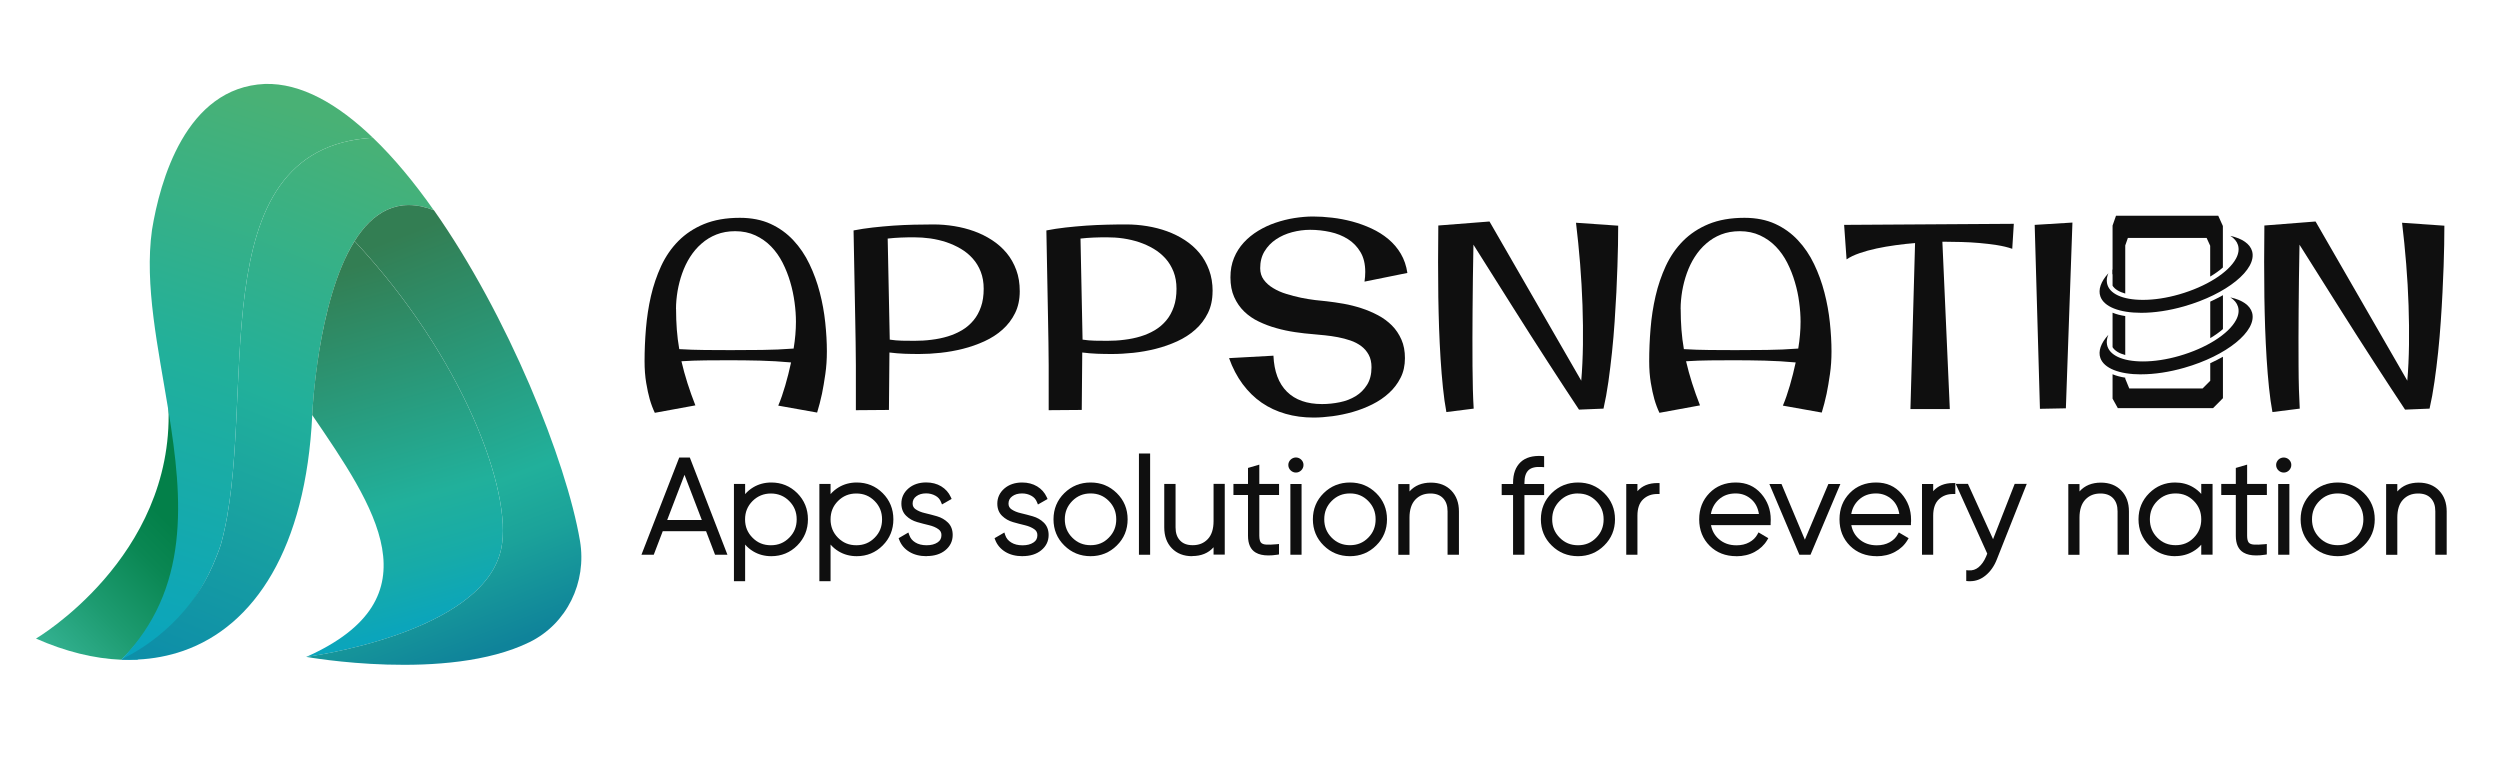 <?xml version="1.0" encoding="UTF-8"?>
<svg id="Layer_1" data-name="Layer 1" xmlns="http://www.w3.org/2000/svg" xmlns:xlink="http://www.w3.org/1999/xlink" viewBox="0 0 400 122.24">
  <defs>
    <style>
      .cls-1 {
        fill: url(#linear-gradient-2);
      }

      .cls-2 {
        fill: #0f0f0f;
      }

      .cls-3 {
        fill: url(#linear-gradient-5);
      }

      .cls-4 {
        fill: url(#linear-gradient-3);
      }

      .cls-5 {
        fill: url(#linear-gradient);
      }

      .cls-6 {
        fill: url(#linear-gradient-4);
      }
    </style>
    <linearGradient id="linear-gradient" x1="5.9" y1="101.13" x2="28.45" y2="78.7" gradientUnits="userSpaceOnUse">
      <stop offset="0" stop-color="#32b08f"/>
      <stop offset=".31" stop-color="#1d9b70"/>
      <stop offset=".66" stop-color="#0a8753"/>
      <stop offset=".86" stop-color="#038049"/>
    </linearGradient>
    <linearGradient id="linear-gradient-2" x1="45.74" y1="16.7" x2="16.7" y2="107.79" gradientUnits="userSpaceOnUse">
      <stop offset="0" stop-color="#49b175"/>
      <stop offset=".46" stop-color="#21b09b"/>
      <stop offset="1" stop-color="#07a3c1"/>
    </linearGradient>
    <linearGradient id="linear-gradient-3" x1="60.63" y1="22.08" x2="24.26" y2="112.32" gradientUnits="userSpaceOnUse">
      <stop offset="0" stop-color="#49b175"/>
      <stop offset=".46" stop-color="#21b09b"/>
      <stop offset=".92" stop-color="#0e8fa8"/>
    </linearGradient>
    <linearGradient id="linear-gradient-4" x1="50.03" y1="40.19" x2="68.33" y2="106.07" gradientUnits="userSpaceOnUse">
      <stop offset=".06" stop-color="#337e53"/>
      <stop offset=".62" stop-color="#21b09b"/>
      <stop offset=".77" stop-color="#17aba8"/>
      <stop offset=".95" stop-color="#07a3c1"/>
    </linearGradient>
    <linearGradient id="linear-gradient-5" x1="49.72" y1="38.34" x2="76.72" y2="108.96" gradientUnits="userSpaceOnUse">
      <stop offset=".06" stop-color="#337e53"/>
      <stop offset=".62" stop-color="#21b09b"/>
      <stop offset=".75" stop-color="#1ba29a"/>
      <stop offset=".95" stop-color="#0f839a"/>
    </linearGradient>
  </defs>
  <g>
    <path class="cls-5" d="M28.41,89.76c2.18-9.1-.04-20.85-1.62-27.26,.06,.88,.12,1.79,.17,2.77,.81,23.97-21.2,36.9-21.2,36.9,4.69,2.08,9.29,3.21,13.65,3.39,3.1-2.99,7.18-8.15,9.01-15.8Z"/>
    <path class="cls-1" d="M59.67,22.04c-28.37,1.66-18.12,42.56-24.3,64.96-.15,.48-.31,.95-.49,1.41-.06,.15-.11,.31-.18,.46l-.08,.2c-3.09,8-8.68,13.42-12.62,16.47-.86,.04-1.72,.06-2.61,.01,11.06-11.27,9.88-25.59,7.57-39.77-1.65-10.12-3.88-20.18-2.64-29,1.26-7.74,5.37-22.8,18.07-23.35,5.75-.17,11.64,3.18,17.28,8.61Z"/>
    <path class="cls-4" d="M59.67,22.04c-28.37,1.66-18.12,42.56-24.3,64.96-.15,.48-.31,.95-.49,1.41-.06,.15-.11,.31-.18,.46l-.08,.2c-.35,.91-.74,1.77-1.15,2.61-.14,.29-.29,.57-.44,.84-.16,.3-.32,.59-.49,.89-4.89,8.4-12.52,11.76-13.12,12.11-.02,.01-.03,.02-.03,.02,0,0,1.75,.03,2.61-.01,2.54-.12,5-.59,7.31-1.39h0c11.41-3.98,19.63-16.38,20.65-37.74,0,0,1.66-39.74,19.44-32.77-3.09-4.4-6.37-8.37-9.73-11.59Z"/>
    <path class="cls-6" d="M80.21,87.74c1.82-8.92-5.98-30.46-23.48-49.16-6.02,9.6-6.78,27.82-6.78,27.82,9.97,14.63,20.18,29.31-.96,38.71,0,0,28.43-3.69,31.22-17.37Z"/>
    <path class="cls-3" d="M69.4,33.63c-5.74-2.25-9.8,.37-12.67,4.94,17.49,18.7,25.3,40.24,23.48,49.16-2.79,13.68-31.22,17.37-31.22,17.37,0,0,22.59,4.07,35.72-2.35,6.01-2.94,9.2-9.59,8.09-16.19-2.18-12.85-11.53-36.1-23.39-52.95Z"/>
  </g>
  <g>
    <path class="cls-2" d="M163.16,46.59c0,1.33-.25,2.5-.75,3.51-.5,1.01-1.17,1.89-2.01,2.64s-1.81,1.37-2.9,1.87c-1.1,.5-2.24,.9-3.43,1.2-1.19,.3-2.38,.51-3.58,.64s-2.32,.19-3.38,.19c-.81,0-1.61-.01-2.4-.04-.79-.03-1.59-.1-2.4-.2l-.08,9.19-5.29,.04c.03-4.82,0-9.61-.1-14.38-.1-4.77-.18-9.56-.27-14.38,.97-.19,2-.35,3.08-.47s2.17-.22,3.28-.3c1.11-.07,2.21-.13,3.3-.15,1.1-.03,2.14-.04,3.14-.04,1.1,0,2.2,.09,3.31,.27s2.17,.45,3.19,.82,1.97,.84,2.86,1.42c.89,.58,1.66,1.26,2.32,2.05s1.17,1.7,1.55,2.72c.38,1.02,.56,2.16,.56,3.42Zm-16.93-8.62c-.7,0-1.4,.01-2.1,.04-.7,.03-1.41,.08-2.1,.16l.33,16.17c.64,.1,1.29,.15,1.95,.17,.66,.01,1.33,.02,2.01,.02,.92,0,1.83-.05,2.74-.17,.91-.11,1.78-.29,2.6-.54,.82-.25,1.58-.59,2.28-1,.7-.42,1.3-.94,1.82-1.56s.91-1.35,1.2-2.18c.29-.83,.43-1.79,.43-2.88,0-1.01-.16-1.92-.47-2.72s-.74-1.51-1.28-2.11c-.54-.61-1.17-1.13-1.9-1.56s-1.5-.78-2.32-1.06c-.82-.27-1.67-.47-2.56-.6-.88-.12-1.75-.18-2.62-.18Z"/>
    <path class="cls-2" d="M118.39,34.85c1.86,0,3.5,.33,4.9,.97,1.41,.65,2.63,1.53,3.65,2.63,1.03,1.1,1.89,2.37,2.58,3.82,.69,1.44,1.24,2.95,1.65,4.54,.41,1.58,.7,3.18,.87,4.8,.17,1.62,.26,3.16,.26,4.61,0,1.27-.08,2.49-.25,3.65-.17,1.16-.34,2.2-.53,3.12-.23,1.07-.49,2.07-.78,3.02l-6.22-1.11c.4-.94,.77-2.02,1.12-3.22,.35-1.2,.66-2.44,.93-3.69-1.66-.15-3.31-.25-4.96-.29s-3.29-.06-4.92-.06c-1.27,0-2.55,0-3.82,.02-1.27,.01-2.55,.06-3.84,.14,.27,1.16,.59,2.33,.96,3.49,.37,1.16,.79,2.35,1.27,3.57l-6.49,1.19c-.3-.63-.58-1.36-.82-2.2-.2-.71-.39-1.58-.56-2.6-.17-1.02-.26-2.17-.26-3.46,0-1.68,.07-3.42,.22-5.2s.41-3.53,.8-5.22,.94-3.3,1.64-4.82c.71-1.52,1.62-2.85,2.75-3.99,1.13-1.14,2.5-2.05,4.1-2.71,1.61-.66,3.51-1,5.72-1Zm-10.22,14.59c0,1.14,.04,2.23,.12,3.29,.08,1.06,.21,2.1,.39,3.13,1.37,.08,2.73,.13,4.1,.14s2.74,.02,4.14,.02c1.66,0,3.32-.01,5-.03s3.36-.09,5.06-.22c.25-1.52,.37-2.95,.37-4.29,0-.97-.07-2-.22-3.1s-.37-2.18-.69-3.25c-.31-1.07-.72-2.1-1.22-3.09-.5-.98-1.11-1.85-1.84-2.6-.73-.75-1.57-1.34-2.52-1.78-.95-.44-2.03-.67-3.23-.67-1.11,0-2.11,.18-3,.53s-1.69,.84-2.39,1.46c-.71,.61-1.31,1.33-1.83,2.14s-.93,1.68-1.26,2.61c-.33,.92-.57,1.87-.74,2.84-.16,.97-.25,1.92-.25,2.85Z"/>
    <path class="cls-2" d="M194.01,46.59c0,1.33-.25,2.5-.75,3.51s-1.17,1.89-2.01,2.64c-.84,.75-1.81,1.37-2.9,1.87-1.1,.5-2.24,.9-3.43,1.2-1.19,.3-2.38,.51-3.58,.64-1.2,.12-2.32,.19-3.38,.19-.81,0-1.61-.01-2.4-.04-.8-.03-1.6-.1-2.4-.2l-.08,9.19-5.29,.04c.03-4.82,0-9.61-.1-14.38-.1-4.77-.18-9.56-.27-14.38,.97-.19,2-.35,3.08-.47,1.08-.12,2.18-.22,3.29-.3,1.11-.07,2.21-.13,3.3-.15,1.09-.03,2.14-.04,3.14-.04,1.09,0,2.2,.09,3.3,.27,1.11,.18,2.17,.45,3.19,.82,1.02,.37,1.97,.84,2.86,1.42,.89,.58,1.66,1.26,2.32,2.05,.66,.79,1.17,1.7,1.55,2.72,.38,1.02,.57,2.16,.57,3.42Zm-16.93-8.62c-.7,0-1.4,.01-2.1,.04-.71,.03-1.41,.08-2.1,.16l.33,16.17c.64,.1,1.29,.15,1.95,.17,.66,.01,1.33,.02,2.01,.02,.92,0,1.83-.05,2.74-.17,.91-.11,1.78-.29,2.6-.54,.82-.25,1.58-.59,2.28-1,.7-.42,1.3-.94,1.82-1.56s.91-1.35,1.2-2.18c.29-.83,.43-1.79,.43-2.88,0-1.01-.16-1.92-.47-2.72-.32-.8-.74-1.51-1.28-2.11s-1.17-1.13-1.9-1.56c-.72-.43-1.5-.78-2.32-1.06-.82-.27-1.67-.47-2.55-.6s-1.75-.18-2.62-.18Z"/>
    <path class="cls-2" d="M210.18,66.81c-1.6,0-3.1-.2-4.49-.6-1.4-.4-2.67-.99-3.82-1.78-1.15-.79-2.16-1.79-3.05-2.98-.88-1.19-1.61-2.57-2.17-4.15l7.1-.39c.11,2.52,.83,4.44,2.16,5.76,1.33,1.32,3.2,1.98,5.62,1.98,.95,0,1.89-.1,2.83-.29,.95-.19,1.79-.52,2.54-.97,.75-.46,1.35-1.06,1.83-1.82,.47-.75,.71-1.69,.71-2.81,0-.78-.15-1.45-.45-2-.3-.55-.7-1.02-1.2-1.39-.5-.37-1.07-.67-1.72-.89-.65-.22-1.32-.4-2.01-.53-.69-.13-1.38-.23-2.06-.3s-1.31-.13-1.89-.18c-.93-.07-1.9-.18-2.91-.33-1.01-.15-2.01-.36-2.99-.64-.98-.27-1.91-.62-2.8-1.05-.89-.42-1.67-.96-2.34-1.61-.67-.65-1.2-1.42-1.6-2.31-.4-.89-.6-1.94-.6-3.14s.19-2.19,.57-3.12c.38-.93,.91-1.75,1.57-2.47,.66-.72,1.43-1.34,2.3-1.87s1.79-.96,2.77-1.29,1.98-.59,3.01-.75,2.02-.25,2.98-.25,1.99,.06,3.07,.19c1.07,.12,2.15,.33,3.21,.61,1.07,.29,2.1,.66,3.09,1.12s1.89,1.02,2.69,1.69,1.47,1.45,2,2.35c.53,.9,.88,1.92,1.05,3.07l-6.86,1.39c.08-.51,.12-1.03,.12-1.56,0-1.24-.25-2.3-.76-3.16-.51-.86-1.18-1.56-2.01-2.08-.83-.53-1.78-.91-2.83-1.14-1.05-.23-2.13-.35-3.22-.35-.97,0-1.93,.13-2.88,.38-.95,.25-1.81,.63-2.57,1.14-.76,.51-1.37,1.14-1.84,1.91s-.7,1.67-.7,2.71c0,.71,.19,1.33,.57,1.85s.89,.97,1.51,1.34c.62,.38,1.32,.69,2.11,.93s1.56,.45,2.35,.61,1.54,.28,2.25,.37,1.31,.15,1.81,.19c.88,.1,1.79,.23,2.75,.4,.96,.17,1.9,.41,2.83,.71,.93,.3,1.82,.68,2.67,1.13,.85,.45,1.59,1,2.23,1.64,.64,.64,1.14,1.4,1.52,2.26,.38,.86,.56,1.85,.56,2.96,0,1.18-.23,2.23-.7,3.15-.47,.92-1.08,1.74-1.86,2.44-.77,.71-1.66,1.31-2.66,1.81s-2.04,.9-3.12,1.21c-1.08,.31-2.16,.53-3.24,.68-1.08,.14-2.09,.22-3.02,.22Z"/>
    <path class="cls-2" d="M258.91,36.12c0,1.1-.01,2.12-.03,3.08s-.05,2.08-.09,3.38c-.04,1.29-.1,2.69-.17,4.2-.08,1.51-.17,3.07-.28,4.7-.11,1.63-.25,3.25-.42,4.88-.17,1.62-.37,3.2-.58,4.74-.22,1.54-.48,2.97-.78,4.28l-3.92,.16c-.68-1.03-1.45-2.19-2.3-3.49-.85-1.3-1.73-2.66-2.66-4.09-.92-1.43-1.86-2.89-2.81-4.37-.95-1.48-1.86-2.92-2.74-4.32-2.07-3.27-4.19-6.64-6.38-10.12-.07,3.72-.12,7.27-.14,10.63-.01,1.44-.02,2.9-.02,4.39s0,2.93,.01,4.31,.03,2.67,.06,3.86c.03,1.19,.08,2.2,.13,3.04l-4.37,.55c-.22-1.15-.4-2.46-.55-3.92-.15-1.46-.28-3-.38-4.62-.1-1.61-.18-3.26-.24-4.94-.05-1.68-.1-3.31-.12-4.9-.05-3.71-.05-7.53,0-11.47l8.19-.64,14.68,25.47c.15-1.78,.24-3.69,.27-5.74,.03-2.05,0-4.16-.07-6.33-.08-2.18-.2-4.38-.38-6.61-.18-2.23-.4-4.43-.66-6.59l6.77,.47Z"/>
    <path class="cls-2" d="M279.13,34.85c1.86,0,3.5,.33,4.9,.97,1.41,.65,2.63,1.53,3.65,2.63,1.03,1.1,1.89,2.37,2.58,3.82,.69,1.44,1.24,2.95,1.65,4.54,.41,1.58,.7,3.18,.87,4.8,.17,1.62,.26,3.16,.26,4.61,0,1.27-.08,2.49-.25,3.65-.17,1.16-.34,2.2-.53,3.12-.23,1.07-.49,2.07-.78,3.02l-6.22-1.11c.4-.94,.77-2.02,1.12-3.22,.35-1.2,.66-2.44,.93-3.69-1.66-.15-3.31-.25-4.96-.29s-3.29-.06-4.92-.06c-1.27,0-2.55,0-3.82,.02-1.27,.01-2.55,.06-3.84,.14,.27,1.16,.59,2.33,.96,3.49,.37,1.16,.79,2.35,1.27,3.57l-6.49,1.19c-.3-.63-.58-1.36-.82-2.2-.2-.71-.39-1.58-.56-2.6-.17-1.02-.26-2.17-.26-3.46,0-1.68,.07-3.42,.22-5.2,.14-1.79,.41-3.53,.8-5.22,.39-1.7,.94-3.3,1.64-4.82,.71-1.52,1.62-2.85,2.75-3.99,1.13-1.14,2.5-2.05,4.1-2.71,1.61-.66,3.51-1,5.72-1Zm-10.22,14.59c0,1.14,.04,2.23,.12,3.29,.08,1.06,.21,2.1,.39,3.13,1.37,.08,2.73,.13,4.1,.14s2.74,.02,4.14,.02c1.66,0,3.32-.01,5-.03s3.36-.09,5.06-.22c.25-1.52,.37-2.95,.37-4.29,0-.97-.07-2-.22-3.1-.14-1.1-.37-2.18-.69-3.25-.31-1.07-.72-2.1-1.22-3.09-.5-.98-1.11-1.85-1.84-2.6-.73-.75-1.57-1.34-2.52-1.78-.95-.44-2.03-.67-3.23-.67-1.11,0-2.11,.18-3,.53s-1.69,.84-2.39,1.46c-.71,.61-1.31,1.33-1.83,2.14s-.93,1.68-1.26,2.61c-.33,.92-.57,1.87-.74,2.84-.16,.97-.25,1.92-.25,2.85Z"/>
    <path class="cls-2" d="M322.21,35.81l-.25,4c-.7-.25-1.51-.44-2.43-.59-.92-.14-1.87-.26-2.84-.34-.97-.08-1.92-.14-2.85-.16-.93-.03-1.76-.04-2.5-.04h-.56l1.19,26.77h-6.3l.74-26.56c-1.01,.08-2.05,.19-3.11,.34-1.06,.14-2.08,.32-3.06,.53s-1.89,.46-2.72,.75c-.84,.29-1.53,.62-2.07,.99l-.39-5.52,27.16-.17Z"/>
    <path class="cls-2" d="M331.59,35.61l-1.05,29.72-4.15,.08-.84-29.43,6.03-.37Z"/>
    <path class="cls-2" d="M391.1,36.12c0,1.1-.01,2.12-.03,3.08s-.05,2.08-.09,3.38-.1,2.69-.18,4.2c-.07,1.51-.17,3.07-.28,4.7-.11,1.63-.25,3.25-.42,4.88-.17,1.62-.37,3.2-.59,4.74-.22,1.54-.48,2.97-.78,4.28l-3.92,.16c-.68-1.03-1.45-2.19-2.3-3.49-.85-1.3-1.73-2.66-2.66-4.09-.92-1.43-1.86-2.89-2.81-4.37-.95-1.48-1.86-2.92-2.74-4.32-2.07-3.27-4.19-6.64-6.38-10.12-.07,3.72-.12,7.27-.14,10.63-.01,1.44-.02,2.9-.02,4.39s0,2.93,.01,4.31c0,1.38,.03,2.67,.06,3.86,.04,1.19,.08,2.2,.13,3.04l-4.37,.55c-.22-1.15-.4-2.46-.55-3.92-.15-1.46-.28-3-.38-4.62s-.18-3.26-.24-4.94c-.05-1.68-.1-3.31-.12-4.9-.05-3.71-.05-7.53,0-11.47l8.19-.64,14.68,25.47c.15-1.78,.24-3.69,.27-5.74,.03-2.05,0-4.16-.07-6.33s-.2-4.38-.38-6.61c-.18-2.23-.4-4.43-.66-6.59l6.77,.47Z"/>
    <g>
      <g>
        <path class="cls-2" d="M353.64,60.92l-1.22,1.23h-11.74l-.64-1.56v-.16c-.76-.12-1.44-.3-2.03-.55v3.9l.84,1.52h15.24l1.58-1.59v-6.63c-.63,.35-1.31,.7-2.03,1.03v2.81Z"/>
        <path class="cls-2" d="M353.64,54.1c.78-.46,1.46-.95,2.03-1.45v-5.42c-.63,.35-1.31,.7-2.03,1.03v5.85Z"/>
        <path class="cls-2" d="M354.94,34.52h-16.38l-.55,1.57v9.62c.34,.56,1.05,.98,2.03,1.26v-7.7l.42-1.2h12.6l.57,1.25v4.93c.78-.46,1.46-.95,2.03-1.45v-6.64l-.74-1.64Z"/>
      </g>
      <path class="cls-2" d="M338.01,43.1l.32,.27c-.13,.2-.25,.4-.32,.58v-.85Z"/>
      <path class="cls-2" d="M342.6,50.05c-3.52,0-5.97-.98-6.54-2.62-.38-1.08,.07-2.38,1.28-3.71-.24,.55-.31,1.08-.22,1.57,.3,1.69,2.45,2.69,5.75,2.69,1.78,0,3.79-.3,5.8-.88,4.32-1.24,7.89-3.49,9.09-5.73,.42-.78,.52-1.52,.31-2.18-.18-.57-.6-1.07-1.22-1.45,1.93,.42,3.16,1.29,3.49,2.46,.8,2.92-4.08,6.87-10.87,8.81-2.37,.68-4.75,1.04-6.88,1.04Z"/>
      <path class="cls-2" d="M338.01,50.03v5.52c.34,.56,1.05,.99,2.03,1.26v-6.24c-.76-.12-1.44-.29-2.03-.54Z"/>
      <path class="cls-2" d="M342.6,59.9c-3.52,0-5.97-.98-6.54-2.62-.38-1.08,.07-2.38,1.28-3.71-.24,.55-.31,1.08-.22,1.56,.3,1.69,2.45,2.7,5.75,2.7,1.78,0,3.79-.3,5.8-.88,4.32-1.24,7.89-3.49,9.09-5.73,.42-.78,.52-1.52,.31-2.18-.18-.57-.6-1.07-1.22-1.46,1.93,.42,3.16,1.28,3.49,2.46,.8,2.92-4.08,6.88-10.87,8.81-2.37,.68-4.75,1.04-6.88,1.04Z"/>
    </g>
    <circle class="cls-2" cx="346.85" cy="63.69" r="1.32"/>
    <g>
      <g>
        <path class="cls-2" d="M114.66,88.39l-1.44-3.77h-7.44l-1.44,3.77h-1.19l5.76-14.83h1.19l5.74,14.83h-1.19Zm-8.45-4.83h6.61l-3.31-8.62-3.3,8.62Z"/>
        <path class="cls-2" d="M116.38,88.76h-1.97l-1.44-3.77h-6.93l-1.44,3.77h-1.97l6.05-15.56h1.69l.09,.23,5.93,15.33Zm-1.47-.73h.4l-5.46-14.09h-.34l3.83,10h-7.68l3.83-10h-.34l-5.48,14.09h.4l1.44-3.77h7.94l1.44,3.77Zm-8.17-4.83h5.55l-2.77-7.23-2.77,7.23Z"/>
      </g>
      <g>
        <path class="cls-2" d="M123.41,77.57c1.53,0,2.82,.53,3.89,1.6,1.07,1.07,1.6,2.38,1.6,3.93s-.53,2.86-1.6,3.93c-1.07,1.07-2.36,1.6-3.89,1.6-1,0-1.9-.24-2.7-.72-.8-.48-1.42-1.14-1.85-1.97v6.69h-1.06v-14.83h1.06v2.46c.44-.83,1.06-1.49,1.85-1.97,.8-.48,1.7-.72,2.7-.72Zm-3.25,8.73c.87,.88,1.93,1.31,3.19,1.31s2.32-.44,3.19-1.31c.87-.88,1.3-1.94,1.3-3.2s-.43-2.32-1.3-3.2-1.93-1.31-3.19-1.31-2.32,.44-3.19,1.31-1.3,1.94-1.3,3.2,.43,2.32,1.3,3.2Z"/>
        <path class="cls-2" d="M119.22,92.99h-1.79v-15.56h1.79v1.63c.37-.43,.8-.79,1.3-1.09,.85-.51,1.82-.77,2.89-.77,1.62,0,3.01,.57,4.15,1.7,1.13,1.14,1.71,2.54,1.71,4.19s-.58,3.05-1.71,4.19c-1.13,1.13-2.53,1.71-4.15,1.71-1.07,0-2.04-.26-2.89-.77-.5-.3-.93-.66-1.3-1.09v5.87Zm-1.06-.73h.32v-7.81l.69,1.31c.41,.77,.98,1.38,1.72,1.83s1.58,.67,2.51,.67c1.44,0,2.62-.49,3.63-1.49,.99-.99,1.49-2.22,1.49-3.67s-.49-2.66-1.49-3.67c-1-1-2.19-1.49-3.63-1.49-.93,0-1.78,.22-2.51,.66-.74,.45-1.32,1.06-1.72,1.83l-.69,1.32v-3.58h-.32v14.09Zm5.18-4.28c-1.36,0-2.51-.48-3.45-1.42-.94-.94-1.41-2.1-1.41-3.45s.47-2.51,1.41-3.46c.93-.94,2.09-1.42,3.45-1.42s2.51,.48,3.45,1.42c.94,.94,1.41,2.11,1.41,3.46s-.47,2.51-1.41,3.45c-.93,.95-2.09,1.42-3.45,1.42Zm0-9.02c-1.15,0-2.13,.41-2.93,1.2-.81,.82-1.2,1.78-1.2,2.94s.39,2.13,1.2,2.94h0c.8,.81,1.76,1.2,2.93,1.2s2.12-.39,2.93-1.2c.81-.81,1.2-1.77,1.2-2.94s-.39-2.13-1.2-2.94c-.79-.8-1.78-1.2-2.93-1.2Z"/>
      </g>
      <g>
        <path class="cls-2" d="M137.07,77.57c1.53,0,2.82,.53,3.89,1.6s1.6,2.38,1.6,3.93-.53,2.86-1.6,3.93c-1.07,1.07-2.36,1.6-3.89,1.6-1,0-1.9-.24-2.7-.72-.8-.48-1.42-1.14-1.85-1.97v6.69h-1.06v-14.83h1.06v2.46c.44-.83,1.06-1.49,1.85-1.97,.8-.48,1.7-.72,2.7-.72Zm-3.25,8.73c.87,.88,1.93,1.31,3.19,1.31s2.32-.44,3.19-1.31c.87-.88,1.3-1.94,1.3-3.2s-.43-2.32-1.3-3.2c-.87-.88-1.93-1.31-3.19-1.31s-2.32,.44-3.19,1.31-1.3,1.94-1.3,3.2,.43,2.32,1.3,3.2Z"/>
        <path class="cls-2" d="M132.89,92.99h-1.79v-15.56h1.79v1.63c.37-.43,.8-.79,1.3-1.09,.85-.51,1.82-.77,2.89-.77,1.62,0,3.02,.57,4.15,1.7,1.13,1.13,1.71,2.54,1.71,4.19s-.58,3.06-1.71,4.19-2.53,1.71-4.15,1.71c-1.07,0-2.04-.26-2.89-.77-.5-.3-.93-.66-1.3-1.09v5.87Zm-1.06-.73h.33v-7.82l.69,1.32c.4,.77,.98,1.38,1.72,1.83s1.58,.67,2.51,.67c1.44,0,2.63-.49,3.63-1.49,.99-.99,1.49-2.22,1.49-3.67s-.49-2.67-1.49-3.67c-1-1-2.19-1.49-3.63-1.49-.93,0-1.78,.22-2.51,.66-.74,.45-1.32,1.06-1.71,1.83l-.69,1.32v-3.59h-.33v14.09Zm5.18-4.28c-1.35,0-2.51-.48-3.45-1.42-.93-.94-1.41-2.1-1.41-3.45s.47-2.51,1.41-3.46c.94-.94,2.1-1.42,3.45-1.42s2.51,.48,3.45,1.42c.93,.94,1.41,2.1,1.41,3.46s-.47,2.51-1.41,3.45c-.93,.95-2.1,1.42-3.45,1.42Zm0-9.02c-1.16,0-2.12,.39-2.93,1.2-.81,.81-1.19,1.78-1.19,2.94s.39,2.13,1.19,2.94h0c.81,.81,1.76,1.2,2.93,1.2s2.12-.39,2.93-1.2,1.19-1.77,1.19-2.94-.39-2.13-1.19-2.94c-.81-.81-1.76-1.2-2.93-1.2Z"/>
      </g>
      <g>
        <path class="cls-2" d="M145.63,80.58c0,.52,.22,.93,.66,1.23,.44,.3,.97,.52,1.61,.67s1.27,.31,1.9,.5c.63,.18,1.16,.49,1.6,.92,.44,.43,.66,1.01,.66,1.73,0,.88-.35,1.6-1.05,2.16-.7,.56-1.61,.85-2.74,.85-1.02,0-1.87-.22-2.57-.65-.7-.43-1.18-1-1.45-1.71l.91-.53c.2,.58,.57,1.03,1.11,1.37,.54,.33,1.21,.5,2,.5s1.44-.17,1.96-.52c.52-.35,.77-.84,.77-1.47,0-.52-.22-.94-.66-1.25-.44-.31-.97-.54-1.61-.69s-1.27-.31-1.9-.5c-.63-.18-1.16-.49-1.6-.91-.44-.42-.66-.99-.66-1.69,0-.85,.34-1.56,1.01-2.14,.67-.58,1.54-.87,2.59-.87,.85,0,1.58,.19,2.21,.57,.63,.38,1.09,.9,1.39,1.55l-.89,.51c-.21-.52-.56-.92-1.06-1.2-.49-.28-1.05-.41-1.65-.41-.72,0-1.32,.18-1.81,.54-.49,.36-.73,.84-.73,1.45Z"/>
        <path class="cls-2" d="M148.26,88.99c-1.09,0-2.02-.24-2.77-.7-.77-.47-1.3-1.11-1.6-1.89l-.11-.29,1.56-.91,.15,.42c.17,.5,.48,.88,.96,1.17,.48,.3,1.09,.45,1.81,.45s1.3-.15,1.76-.46c.42-.28,.61-.65,.61-1.17,0-.41-.16-.71-.5-.95-.39-.28-.89-.49-1.48-.63-.64-.15-1.28-.32-1.91-.5-.69-.2-1.27-.53-1.75-1-.51-.49-.77-1.15-.77-1.96,0-.96,.38-1.77,1.13-2.42,.73-.63,1.69-.96,2.84-.96,.91,0,1.72,.21,2.4,.62,.69,.42,1.21,1,1.53,1.71l.14,.31-1.54,.88-.16-.39c-.18-.45-.47-.78-.9-1.01-.44-.24-.93-.37-1.47-.37-.65,0-1.17,.15-1.59,.47-.39,.29-.58,.67-.58,1.16,0,.4,.16,.7,.49,.92,.4,.27,.9,.48,1.49,.61,.64,.15,1.28,.32,1.91,.5,.69,.2,1.28,.54,1.76,1.01,.51,.5,.76,1.17,.76,1.98,0,.99-.4,1.81-1.18,2.45-.76,.62-1.76,.93-2.97,.93Zm-3.56-2.57c.25,.5,.64,.91,1.18,1.24,.63,.39,1.44,.59,2.38,.59,1.04,0,1.88-.26,2.51-.77,.61-.49,.91-1.11,.91-1.87,0-.62-.18-1.1-.55-1.46-.39-.38-.88-.66-1.45-.83-.62-.18-1.25-.35-1.88-.49-.68-.16-1.26-.4-1.73-.72-.53-.36-.82-.89-.82-1.53,0-.73,.3-1.31,.88-1.75,.55-.41,1.23-.61,2.03-.61,.67,0,1.28,.16,1.83,.46,.44,.25,.79,.59,1.04,1.01l.25-.14c-.26-.45-.62-.81-1.09-1.09-.56-.34-1.24-.52-2.02-.52-.97,0-1.76,.26-2.36,.78-.59,.51-.88,1.12-.88,1.86,0,.61,.18,1.08,.55,1.43,.4,.39,.87,.66,1.45,.83,.62,.18,1.25,.34,1.88,.49,.68,.16,1.27,.41,1.74,.75,.54,.38,.81,.9,.81,1.55,0,.76-.31,1.36-.93,1.78-.57,.39-1.3,.58-2.16,.58s-1.6-.19-2.19-.55c-.48-.3-.85-.68-1.1-1.15l-.27,.16Z"/>
      </g>
      <g>
        <path class="cls-2" d="M160.99,80.58c0,.52,.22,.93,.66,1.23,.44,.3,.97,.52,1.61,.67s1.27,.31,1.9,.5c.63,.18,1.16,.49,1.6,.92,.44,.43,.66,1.01,.66,1.73,0,.88-.35,1.6-1.05,2.16-.7,.56-1.61,.85-2.74,.85-1.02,0-1.87-.22-2.57-.65-.7-.43-1.18-1-1.45-1.71l.91-.53c.2,.58,.57,1.03,1.11,1.37,.54,.33,1.21,.5,2,.5s1.44-.17,1.96-.52c.52-.35,.77-.84,.77-1.47,0-.52-.22-.94-.66-1.25-.44-.31-.97-.54-1.61-.69s-1.27-.31-1.9-.5c-.63-.18-1.16-.49-1.6-.91-.44-.42-.66-.99-.66-1.69,0-.85,.34-1.56,1.01-2.14,.67-.58,1.54-.87,2.59-.87,.85,0,1.58,.19,2.21,.57,.63,.38,1.09,.9,1.39,1.55l-.89,.51c-.21-.52-.56-.92-1.06-1.2-.49-.28-1.05-.41-1.65-.41-.72,0-1.32,.18-1.81,.54-.49,.36-.73,.84-.73,1.45Z"/>
        <path class="cls-2" d="M163.61,88.99c-1.09,0-2.02-.24-2.77-.7-.76-.47-1.3-1.11-1.6-1.89l-.11-.29,1.57-.91,.14,.43c.17,.5,.48,.88,.96,1.17,.48,.3,1.09,.45,1.81,.45s1.3-.15,1.76-.46c.42-.28,.61-.65,.61-1.17,0-.41-.16-.71-.5-.95-.4-.28-.9-.49-1.48-.63-.64-.15-1.28-.32-1.91-.5-.69-.2-1.27-.53-1.75-1-.51-.49-.77-1.15-.77-1.96,0-.95,.38-1.77,1.13-2.42,.73-.63,1.69-.96,2.84-.96,.91,0,1.72,.21,2.4,.62,.69,.42,1.2,.99,1.53,1.71l.14,.31-1.54,.88-.16-.39c-.18-.45-.47-.78-.9-1.01-.45-.25-.93-.37-1.48-.37-.65,0-1.17,.15-1.59,.47-.39,.29-.58,.67-.58,1.16,0,.4,.16,.7,.49,.92,.4,.27,.9,.48,1.49,.61,.64,.15,1.28,.32,1.91,.5,.69,.2,1.28,.54,1.76,1.01,.51,.5,.77,1.17,.77,1.98,0,.99-.4,1.81-1.19,2.45-.76,.62-1.76,.93-2.97,.93Zm-3.56-2.57c.25,.5,.64,.91,1.18,1.24,.63,.39,1.43,.59,2.38,.59,1.04,0,1.89-.26,2.51-.77,.62-.49,.91-1.11,.91-1.87,0-.62-.18-1.1-.55-1.46-.39-.39-.87-.66-1.44-.83-.62-.18-1.25-.35-1.88-.49-.68-.16-1.26-.4-1.73-.72-.53-.36-.82-.89-.82-1.53,0-.73,.3-1.31,.88-1.75,.55-.41,1.23-.61,2.03-.61,.66,0,1.28,.16,1.83,.46,.44,.25,.79,.59,1.03,1.01l.25-.14c-.26-.45-.62-.81-1.09-1.09-.57-.34-1.25-.52-2.02-.52-.97,0-1.76,.26-2.36,.78-.59,.51-.88,1.12-.88,1.86,0,.61,.18,1.08,.55,1.43,.4,.39,.87,.66,1.45,.83,.62,.18,1.25,.34,1.88,.49,.68,.16,1.26,.41,1.74,.75,.54,.38,.81,.9,.81,1.55,0,.76-.32,1.36-.94,1.78-.57,.38-1.3,.58-2.16,.58s-1.59-.19-2.19-.55c-.48-.3-.85-.68-1.1-1.15l-.27,.16Z"/>
      </g>
      <g>
        <path class="cls-2" d="M174.5,88.63c-1.55,0-2.87-.53-3.95-1.6-1.08-1.07-1.62-2.38-1.62-3.93s.54-2.86,1.62-3.93c1.08-1.07,2.4-1.6,3.95-1.6s2.85,.53,3.93,1.6c1.08,1.07,1.62,2.38,1.62,3.93s-.54,2.86-1.62,3.93c-1.08,1.07-2.39,1.6-3.93,1.6Zm-3.19-2.33c.87,.88,1.93,1.31,3.19,1.31s2.32-.44,3.18-1.31c.86-.88,1.29-1.94,1.29-3.2s-.43-2.32-1.29-3.2c-.86-.88-1.92-1.31-3.18-1.31s-2.32,.44-3.19,1.31c-.87,.88-1.3,1.94-1.3,3.2s.43,2.32,1.3,3.2Z"/>
        <path class="cls-2" d="M174.5,88.99c-1.65,0-3.06-.57-4.21-1.71-1.15-1.13-1.73-2.54-1.73-4.19s.58-3.06,1.73-4.19c1.15-1.13,2.56-1.7,4.21-1.7s3.04,.57,4.19,1.7c1.15,1.13,1.73,2.54,1.73,4.19s-.58,3.06-1.73,4.19c-1.14,1.13-2.56,1.71-4.19,1.71Zm0-11.06c-1.47,0-2.67,.49-3.69,1.49-1.02,1.01-1.51,2.21-1.51,3.67s.51,2.68,1.51,3.67c1.02,1,2.23,1.49,3.69,1.49s2.67-.5,3.67-1.49c1-.99,1.51-2.22,1.51-3.67s-.49-2.66-1.51-3.67c-1-.99-2.24-1.49-3.67-1.49Zm0,10.04c-1.35,0-2.51-.48-3.45-1.42-.94-.94-1.41-2.1-1.41-3.45s.47-2.51,1.41-3.46,2.1-1.42,3.45-1.42,2.51,.48,3.44,1.42c.93,.94,1.4,2.1,1.4,3.46s-.47,2.51-1.4,3.45c-.93,.95-2.08,1.42-3.44,1.42Zm0-9.02c-1.16,0-2.12,.39-2.93,1.2-.81,.82-1.2,1.78-1.2,2.94s.39,2.13,1.2,2.94h0c.81,.81,1.76,1.2,2.93,1.2s2.12-.39,2.91-1.2c.8-.81,1.19-1.77,1.19-2.94s-.39-2.13-1.19-2.94c-.8-.81-1.75-1.2-2.92-1.2Z"/>
      </g>
      <g>
        <path class="cls-2" d="M182.59,88.39v-15.46h1.06v15.46h-1.06Z"/>
        <path class="cls-2" d="M184.02,88.76h-1.79v-16.2h1.79v16.2Zm-1.06-.73h.32v-14.73h-.32v14.73Z"/>
      </g>
      <g>
        <path class="cls-2" d="M194.54,77.8h1.06v10.59h-1.06v-2.01c-.76,1.5-2.03,2.25-3.79,2.25-1.26,0-2.26-.39-3-1.15-.74-.77-1.11-1.8-1.11-3.08v-6.59h1.08v6.59c0,.99,.27,1.77,.82,2.35,.54,.58,1.31,.87,2.3,.87,1.09,0,1.98-.36,2.67-1.08,.69-.72,1.04-1.77,1.04-3.14v-5.59Z"/>
        <path class="cls-2" d="M190.75,88.99c-1.36,0-2.45-.43-3.26-1.27-.81-.84-1.21-1.96-1.21-3.34v-6.95h1.81v6.95c0,.9,.23,1.59,.72,2.1,.48,.51,1.14,.75,2.03,.75,.99,0,1.78-.32,2.4-.97,.62-.65,.93-1.62,.93-2.88v-5.96h1.79v11.32h-1.79v-1.18c-.83,.94-1.98,1.41-3.42,1.41Zm-3.74-10.82v6.22c0,1.2,.33,2.12,1.01,2.83,.68,.7,1.57,1.04,2.73,1.04,1.63,0,2.76-.67,3.46-2.04l.02-.03c-.14,.22-.29,.42-.46,.6-.76,.79-1.75,1.19-2.93,1.19-1.09,0-1.95-.33-2.57-.99-.61-.64-.91-1.52-.91-2.6v-6.22h-.35Zm7.9,9.86h.33v-9.86h-.33v5.22c0,.86-.13,1.6-.39,2.23l.39-.77v3.17Z"/>
      </g>
      <g>
        <path class="cls-2" d="M204.28,78.84h-3.16v6.88c0,.61,.11,1.05,.34,1.31,.23,.27,.57,.42,1.04,.46,.47,.04,1.06,.02,1.78-.05v.95c-1.43,.21-2.49,.11-3.19-.3-.7-.41-1.05-1.2-1.05-2.37v-6.88h-2.33v-1.04h2.33v-2.65l1.08-.32v2.97h3.16v1.04Z"/>
        <path class="cls-2" d="M202.94,88.87c-.84,0-1.51-.15-2.03-.46-.82-.48-1.23-1.38-1.23-2.69v-6.52h-2.33v-1.77h2.33v-2.56l1.81-.53v3.09h3.16v1.77h-3.16v6.52c0,.64,.14,.94,.25,1.08,.16,.19,.42,.3,.79,.33,.44,.03,1.02,.02,1.71-.05l.4-.04v1.67l-.31,.05c-.51,.08-.98,.11-1.4,.11Zm-4.86-10.4h2.33v7.25c0,1.04,.28,1.71,.87,2.06,.57,.34,1.46,.44,2.63,.29v-.23c-.56,.04-1.05,.05-1.44,.02-.57-.04-1-.24-1.29-.58-.29-.34-.43-.85-.43-1.55v-7.25h3.16v-.3h-3.16v-2.84l-.35,.1v2.74h-2.33v.3Z"/>
      </g>
      <g>
        <path class="cls-2" d="M207.95,74.99c-.17,.16-.37,.24-.59,.24s-.42-.08-.59-.24c-.17-.16-.25-.36-.25-.6,0-.23,.09-.42,.25-.58,.17-.16,.37-.24,.59-.24s.42,.08,.59,.24c.17,.16,.25,.36,.25,.58,0,.24-.08,.44-.25,.6Zm-1.12,13.4v-10.59h1.06v10.59h-1.06Z"/>
        <path class="cls-2" d="M208.25,88.76h-1.79v-11.32h1.79v11.32Zm-1.06-.73h.33v-9.86h-.33v9.86Zm.16-12.42c-.32,0-.61-.12-.85-.35-.24-.23-.37-.53-.37-.87,0-.32,.13-.61,.37-.85,.49-.46,1.21-.46,1.69,0,.24,.23,.37,.52,.37,.85s-.13,.64-.37,.87h0c-.24,.23-.52,.35-.85,.35Zm0-1.67c-.13,0-.24,.04-.34,.14-.09,.09-.14,.19-.14,.32,0,.14,.04,.25,.14,.34,.21,.2,.47,.2,.68,0h0c.1-.09,.14-.2,.14-.34,0-.12-.05-.23-.14-.32-.1-.1-.21-.14-.34-.14Z"/>
      </g>
      <g>
        <path class="cls-2" d="M216,88.63c-1.55,0-2.87-.53-3.95-1.6-1.08-1.07-1.62-2.38-1.62-3.93s.54-2.86,1.62-3.93c1.08-1.07,2.4-1.6,3.95-1.6s2.85,.53,3.93,1.6c1.08,1.07,1.62,2.38,1.62,3.93s-.54,2.86-1.62,3.93c-1.08,1.07-2.39,1.6-3.93,1.6Zm-3.19-2.33c.87,.88,1.93,1.31,3.19,1.31s2.32-.44,3.18-1.31c.86-.88,1.29-1.94,1.29-3.2s-.43-2.32-1.29-3.2c-.86-.88-1.92-1.31-3.18-1.31s-2.32,.44-3.19,1.31c-.87,.88-1.3,1.94-1.3,3.2s.43,2.32,1.3,3.2Z"/>
        <path class="cls-2" d="M216,88.99c-1.65,0-3.06-.57-4.21-1.71-1.15-1.13-1.73-2.54-1.73-4.19s.58-3.06,1.73-4.19c1.15-1.13,2.56-1.7,4.21-1.7s3.04,.57,4.19,1.7c1.15,1.13,1.73,2.54,1.73,4.19s-.58,3.06-1.73,4.19c-1.14,1.13-2.55,1.71-4.19,1.71Zm0-11.06c-1.47,0-2.67,.49-3.69,1.49-1.02,1.01-1.51,2.21-1.51,3.67s.51,2.68,1.51,3.67c1.02,1,2.23,1.49,3.69,1.49s2.65-.49,3.67-1.49c1-.99,1.51-2.22,1.51-3.67s-.49-2.66-1.51-3.67c-1.02-1-2.22-1.49-3.67-1.49Zm0,10.04c-1.35,0-2.51-.48-3.45-1.42-.93-.94-1.41-2.1-1.41-3.45s.47-2.51,1.41-3.46c.94-.94,2.1-1.42,3.45-1.42s2.51,.48,3.44,1.42c.93,.94,1.4,2.11,1.4,3.46s-.47,2.51-1.4,3.45c-.93,.95-2.09,1.42-3.44,1.42Zm0-9.02c-1.17,0-2.12,.39-2.93,1.2-.81,.81-1.19,1.78-1.19,2.94s.39,2.13,1.19,2.94h0c.81,.81,1.76,1.2,2.93,1.2s2.12-.39,2.92-1.2c.8-.81,1.18-1.77,1.18-2.94s-.39-2.13-1.19-2.94c-.8-.81-1.75-1.2-2.91-1.2Z"/>
      </g>
      <g>
        <path class="cls-2" d="M228.94,77.57c1.26,0,2.25,.38,3,1.15,.74,.77,1.11,1.8,1.11,3.08v6.59h-1.08v-6.59c0-.99-.27-1.77-.81-2.35-.54-.58-1.31-.87-2.3-.87-1.09,0-1.98,.36-2.67,1.08s-1.04,1.77-1.04,3.14v5.59h-1.06v-10.59h1.06v2.01c.76-1.5,2.03-2.24,3.79-2.24Z"/>
        <path class="cls-2" d="M233.42,88.76h-1.81v-6.95c0-.9-.23-1.58-.72-2.1-.48-.5-1.14-.75-2.03-.75-.99,0-1.78,.32-2.4,.97-.62,.65-.94,1.62-.94,2.88v5.96h-1.79v-11.32h1.79v1.18c.83-.94,1.98-1.41,3.43-1.41,1.36,0,2.45,.43,3.26,1.27,.81,.84,1.22,1.96,1.22,3.33v6.95Zm-1.08-.73h.35v-6.22c0-1.18-.34-2.13-1.01-2.83-.67-.7-1.57-1.04-2.73-1.04-1.63,0-2.76,.67-3.47,2.04l-.02,.04c.14-.22,.29-.42,.47-.6,.76-.79,1.75-1.19,2.93-1.19,1.09,0,1.95,.33,2.57,.98,.61,.65,.91,1.53,.91,2.6v6.22Zm-7.88,0h.32v-5.22c0-.86,.13-1.6,.39-2.23l-.39,.77v-3.17h-.32v9.86Z"/>
      </g>
      <g>
        <path class="cls-2" d="M246.69,74.35c-2.1-.17-3.16,.79-3.16,2.88v.57h3.16v1.04h-3.16v9.55h-1.08v-9.55h-1.82v-1.04h1.82v-.57c0-1.33,.36-2.33,1.09-3.02,.73-.68,1.78-.98,3.15-.88v1.02Z"/>
        <path class="cls-2" d="M243.91,88.76h-1.82v-9.55h-1.82v-1.77h1.82v-.21c0-1.43,.41-2.53,1.21-3.29,.8-.75,1.94-1.06,3.42-.98l.34,.03v1.76l-.4-.03c-.93-.06-1.65,.09-2.09,.5-.44,.41-.66,1.08-.66,2.01v.21h3.15v1.77h-3.15v9.55Zm-1.08-.73h.35v-9.55h3.15v-.3h-3.15v-.94c0-1.14,.3-2,.9-2.55,.51-.47,1.24-.71,2.17-.71h.09v-.29c-1.08,0-1.94,.25-2.52,.8-.65,.61-.98,1.54-.98,2.75v.94h-1.82v.3h1.82v9.55Z"/>
      </g>
      <g>
        <path class="cls-2" d="M252.48,88.63c-1.55,0-2.87-.53-3.95-1.6-1.08-1.07-1.62-2.38-1.62-3.93s.54-2.86,1.62-3.93c1.08-1.07,2.4-1.6,3.95-1.6s2.85,.53,3.93,1.6c1.08,1.07,1.62,2.38,1.62,3.93s-.54,2.86-1.62,3.93c-1.08,1.07-2.39,1.6-3.93,1.6Zm-3.19-2.33c.87,.88,1.93,1.31,3.19,1.31s2.32-.44,3.18-1.31c.86-.88,1.29-1.94,1.29-3.2s-.43-2.32-1.29-3.2c-.86-.88-1.92-1.31-3.18-1.31s-2.32,.44-3.19,1.31c-.87,.88-1.3,1.94-1.3,3.2s.43,2.32,1.3,3.2Z"/>
        <path class="cls-2" d="M252.48,88.99c-1.65,0-3.06-.57-4.21-1.71-1.15-1.13-1.73-2.54-1.73-4.19s.58-3.06,1.73-4.19c1.15-1.13,2.56-1.7,4.21-1.7s3.04,.57,4.19,1.7c1.15,1.13,1.73,2.54,1.73,4.19s-.58,3.06-1.73,4.19c-1.14,1.13-2.55,1.71-4.19,1.71Zm0-11.06c-1.47,0-2.67,.49-3.69,1.49-1.02,1.01-1.51,2.21-1.51,3.67s.51,2.68,1.51,3.67c1.02,1,2.23,1.49,3.69,1.49s2.65-.49,3.67-1.49c1-.99,1.51-2.22,1.51-3.67s-.49-2.66-1.51-3.67c-1.02-1-2.22-1.49-3.67-1.49Zm0,10.04c-1.35,0-2.51-.48-3.45-1.42h0c-.93-.94-1.41-2.1-1.41-3.46s.47-2.52,1.41-3.46c.93-.94,2.09-1.42,3.45-1.42s2.51,.48,3.44,1.42,1.4,2.11,1.4,3.46-.47,2.51-1.4,3.45c-.93,.95-2.08,1.42-3.44,1.42Zm0-9.02c-1.17,0-2.12,.39-2.93,1.2-.81,.81-1.2,1.77-1.2,2.94s.39,2.13,1.2,2.94h0c.8,.81,1.76,1.21,2.93,1.21s2.12-.39,2.91-1.2c.8-.81,1.19-1.77,1.19-2.94s-.39-2.13-1.19-2.94c-.8-.81-1.75-1.2-2.91-1.2Z"/>
      </g>
      <g>
        <path class="cls-2" d="M261.63,79.88c.64-1.48,1.81-2.22,3.54-2.22v1.02c-1,0-1.84,.32-2.52,.96-.68,.64-1.02,1.6-1.02,2.87v5.89h-1.06v-10.59h1.06v2.08Z"/>
        <path class="cls-2" d="M261.99,88.76h-1.79v-11.32h1.79v1.15c.75-.86,1.81-1.3,3.17-1.3h.37v1.75h-.37c-.91,0-1.66,.28-2.27,.86-.6,.57-.9,1.45-.9,2.6v6.25Zm-1.06-.73h.33v-5.52c0-.37,.03-.72,.08-1.04l-.08,.19v-3.49h-.33v9.86Zm3.86-9.99c-1.2,.08-2.07,.6-2.62,1.56,.07-.08,.14-.15,.21-.22,.66-.63,1.47-.98,2.41-1.05v-.29Z"/>
      </g>
      <g>
        <path class="cls-2" d="M277.72,77.57c1.55,0,2.81,.55,3.78,1.65,.97,1.1,1.45,2.41,1.45,3.92,0,.06,0,.14-.01,.25,0,.11-.01,.2-.01,.25h-9.6c.13,1.19,.6,2.14,1.43,2.87s1.85,1.09,3.06,1.09c.85,0,1.59-.18,2.22-.53,.64-.35,1.12-.82,1.44-1.4l.93,.55c-.44,.73-1.06,1.32-1.86,1.75s-1.72,.65-2.75,.65c-1.62,0-2.96-.52-4-1.56-1.05-1.04-1.57-2.36-1.57-3.97s.51-2.9,1.54-3.95c1.02-1.05,2.34-1.58,3.95-1.58Zm0,1.02c-1.2,0-2.2,.37-3.01,1.12-.8,.75-1.26,1.72-1.38,2.9h8.52c-.11-1.26-.56-2.24-1.35-2.95-.78-.71-1.71-1.07-2.79-1.07Z"/>
        <path class="cls-2" d="M277.81,88.99c-1.72,0-3.15-.56-4.26-1.66-1.11-1.11-1.68-2.53-1.68-4.23s.55-3.09,1.64-4.21c1.09-1.12,2.51-1.69,4.21-1.69s3.02,.6,4.06,1.78c1.02,1.17,1.54,2.57,1.54,4.16,0,.06,0,.16-.01,.28,0,.1-.01,.18-.01,.23v.37h-9.54c.17,.91,.58,1.64,1.25,2.23,.77,.67,1.69,1,2.82,1,.78,0,1.47-.16,2.05-.48,.58-.32,1.01-.73,1.3-1.26l.18-.33,1.57,.93-.19,.32c-.47,.79-1.15,1.42-2,1.88-.85,.46-1.84,.69-2.93,.69Zm-.09-11.06c-1.52,0-2.73,.48-3.69,1.46-.96,.99-1.43,2.2-1.43,3.7s.48,2.74,1.46,3.71c.98,.98,2.21,1.45,3.75,1.45,.97,0,1.84-.2,2.58-.6,.63-.34,1.13-.77,1.52-1.3l-.29-.17c-.35,.49-.81,.9-1.38,1.22-.69,.38-1.49,.58-2.4,.58-1.3,0-2.41-.4-3.3-1.18-.89-.79-1.42-1.83-1.55-3.11l-.04-.41h9.65c0-.06,0-.11,0-.14,0-1.43-.44-2.63-1.36-3.68-.9-1.03-2.05-1.53-3.51-1.53Zm4.53,5.04h-9.32l.04-.4c.12-1.27,.62-2.33,1.49-3.14,.87-.81,1.97-1.22,3.26-1.22,1.16,0,2.19,.39,3.03,1.16,.85,.78,1.34,1.85,1.46,3.19l.04,.4Zm-8.5-.73h7.68c-.16-.98-.54-1.74-1.18-2.32-.72-.65-1.55-.97-2.54-.97-1.11,0-2.02,.33-2.76,1.02-.64,.6-1.05,1.36-1.21,2.27Z"/>
      </g>
      <g>
        <path class="cls-2" d="M292.79,77.8h1.12l-4.47,10.59h-1.29l-4.49-10.59h1.14l3.98,9.49,4-9.49Z"/>
        <path class="cls-2" d="M289.68,88.76h-1.78l-4.8-11.32h1.94l3.74,8.91,3.76-8.91h1.92l-4.78,11.32Zm-.81-.73h.33l4.16-9.86h-.33l-4.15,9.86Zm-.48,0h.3l-4.14-9.86h-.35l4.18,9.86Z"/>
      </g>
      <g>
        <path class="cls-2" d="M300.18,77.57c1.55,0,2.81,.55,3.78,1.65,.97,1.1,1.45,2.41,1.45,3.92,0,.06,0,.14-.01,.25,0,.11-.01,.2-.01,.25h-9.6c.13,1.19,.6,2.14,1.43,2.87s1.85,1.09,3.06,1.09c.85,0,1.59-.18,2.22-.53,.64-.35,1.12-.82,1.44-1.4l.93,.55c-.44,.73-1.06,1.32-1.86,1.75s-1.72,.65-2.75,.65c-1.62,0-2.96-.52-4-1.56-1.05-1.04-1.57-2.36-1.57-3.97s.51-2.9,1.54-3.95c1.02-1.05,2.34-1.58,3.95-1.58Zm0,1.02c-1.2,0-2.2,.37-3.01,1.12-.8,.75-1.26,1.72-1.38,2.9h8.52c-.11-1.26-.56-2.24-1.35-2.95-.78-.71-1.71-1.07-2.79-1.07Z"/>
        <path class="cls-2" d="M300.26,88.99c-1.71,0-3.15-.56-4.26-1.66-1.11-1.11-1.68-2.53-1.68-4.23s.55-3.09,1.64-4.21c1.09-1.12,2.51-1.69,4.21-1.69s3.02,.6,4.06,1.78c1.02,1.17,1.54,2.57,1.54,4.16,0,.05,0,.11,0,.19v.1c-.01,.1-.02,.17-.02,.22v.37h-9.54c.17,.91,.58,1.64,1.25,2.23,.75,.66,1.7,1,2.82,1,.78,0,1.47-.16,2.05-.48,.58-.32,1.01-.73,1.3-1.26l.18-.32,1.57,.92-.19,.32c-.47,.79-1.15,1.42-2.01,1.88-.85,.46-1.84,.69-2.93,.69Zm-.08-11.06c-1.52,0-2.73,.48-3.69,1.46-.96,.99-1.43,2.2-1.43,3.7s.48,2.74,1.46,3.71c.99,.98,2.21,1.45,3.75,1.45,.97,0,1.84-.2,2.58-.6,.63-.33,1.14-.77,1.52-1.3l-.3-.17c-.35,.49-.81,.9-1.38,1.22-.69,.38-1.49,.58-2.4,.58-1.3,0-2.41-.4-3.3-1.18-.9-.79-1.42-1.83-1.55-3.11l-.04-.41h9.65v-.14c0-1.43-.44-2.63-1.36-3.68-.9-1.03-2.05-1.53-3.51-1.53Zm4.53,5.04h-9.32l.04-.4c.12-1.27,.62-2.33,1.49-3.13,.87-.81,1.97-1.22,3.26-1.22,1.16,0,2.18,.39,3.03,1.16,.85,.78,1.34,1.85,1.46,3.19l.04,.4Zm-8.5-.73h7.68c-.16-.98-.54-1.74-1.18-2.32-.71-.64-1.56-.97-2.54-.97-1.11,0-2.02,.33-2.76,1.02-.65,.61-1.05,1.35-1.21,2.27Z"/>
      </g>
      <g>
        <path class="cls-2" d="M308.95,79.88c.64-1.48,1.81-2.22,3.54-2.22v1.02c-1,0-1.84,.32-2.52,.96-.68,.64-1.02,1.6-1.02,2.87v5.89h-1.06v-10.59h1.06v2.08Z"/>
        <path class="cls-2" d="M309.31,88.76h-1.79v-11.32h1.79v1.15c.75-.86,1.81-1.3,3.17-1.3h.37v1.75h-.37c-.91,0-1.66,.28-2.27,.86-.6,.57-.9,1.45-.9,2.6v6.25Zm-1.06-.73h.33v-5.52c0-.37,.03-.72,.08-1.04l-.08,.19v-3.49h-.33v9.86Zm3.86-9.99c-1.2,.08-2.07,.6-2.62,1.56,.07-.08,.14-.15,.21-.22,.66-.63,1.47-.98,2.41-1.05v-.29Z"/>
      </g>
      <g>
        <path class="cls-2" d="M322.59,77.8h1.14l-4.58,11.57c-.41,1.05-.99,1.87-1.74,2.47-.75,.6-1.57,.86-2.46,.79v-1c.68,.06,1.29-.14,1.83-.58,.54-.45,.98-1.08,1.32-1.9l.23-.57-4.87-10.78h1.14l4.28,9.43,3.69-9.43Z"/>
        <path class="cls-2" d="M315.25,93c-.1,0-.21,0-.31-.01l-.34-.03v-1.73l.4,.03c.6,.04,1.1-.12,1.57-.5,.49-.41,.9-.99,1.22-1.75l.17-.43-5.04-11.16h1.95l.1,.22,3.92,8.63,3.46-8.85h1.93l-4.78,12.07c-.43,1.1-1.05,1.98-1.85,2.62-.74,.59-1.54,.88-2.4,.88Zm.09-1v.26c.66-.02,1.28-.25,1.86-.72,.69-.56,1.24-1.34,1.63-2.32l4.38-11.06h-.35l-3.91,10-4.54-10h-.34l4.7,10.41-.29,.72c-.36,.87-.84,1.56-1.43,2.04-.51,.42-1.08,.64-1.7,.67Z"/>
      </g>
      <g>
        <path class="cls-2" d="M336.15,77.57c1.26,0,2.25,.38,3,1.15,.74,.77,1.11,1.8,1.11,3.08v6.59h-1.08v-6.59c0-.99-.27-1.77-.81-2.35-.54-.58-1.31-.87-2.3-.87-1.09,0-1.98,.36-2.67,1.08s-1.04,1.77-1.04,3.14v5.59h-1.06v-10.59h1.06v2.01c.76-1.5,2.03-2.24,3.79-2.24Z"/>
        <path class="cls-2" d="M340.62,88.76h-1.81v-6.95c0-.9-.23-1.58-.72-2.1-.48-.5-1.14-.75-2.03-.75-.99,0-1.78,.32-2.4,.97-.62,.65-.94,1.62-.94,2.88v5.96h-1.79v-11.32h1.79v1.18c.83-.94,1.98-1.41,3.43-1.41,1.36,0,2.45,.43,3.26,1.27,.81,.84,1.22,1.96,1.22,3.33v6.95Zm-1.08-.73h.35v-6.22c0-1.18-.34-2.13-1.01-2.83-.67-.7-1.57-1.04-2.73-1.04-1.63,0-2.76,.67-3.47,2.04l-.02,.04c.14-.22,.29-.42,.47-.6,.76-.79,1.75-1.19,2.93-1.19,1.09,0,1.95,.33,2.57,.98,.61,.65,.91,1.53,.91,2.6v6.22Zm-7.88,0h.33v-5.22c0-.86,.13-1.6,.39-2.23l-.39,.77v-3.17h-.33v9.86Z"/>
      </g>
      <g>
        <path class="cls-2" d="M352.56,77.8h1.08v10.59h-1.08v-2.39c-.45,.82-1.07,1.46-1.86,1.93-.79,.47-1.69,.7-2.69,.7-1.51,0-2.8-.53-3.88-1.6-1.07-1.07-1.61-2.38-1.61-3.93s.54-2.86,1.61-3.93c1.07-1.07,2.37-1.6,3.88-1.6,1,0,1.9,.23,2.69,.7,.79,.47,1.41,1.11,1.86,1.93v-2.39Zm-7.66,8.49c.87,.88,1.93,1.31,3.19,1.31s2.32-.44,3.18-1.31c.86-.88,1.29-1.94,1.29-3.2s-.43-2.32-1.29-3.2c-.86-.88-1.92-1.31-3.18-1.31s-2.32,.44-3.19,1.31c-.87,.88-1.3,1.94-1.3,3.2s.43,2.32,1.3,3.2Z"/>
        <path class="cls-2" d="M348.01,88.99c-1.6,0-3-.58-4.13-1.71-1.14-1.13-1.72-2.54-1.72-4.19s.58-3.06,1.72-4.19c1.14-1.13,2.53-1.7,4.13-1.7,1.07,0,2.04,.25,2.88,.75,.5,.29,.94,.66,1.31,1.08v-1.6h1.81v11.32h-1.81v-1.6c-.37,.43-.81,.79-1.31,1.08-.85,.5-1.81,.75-2.88,.75Zm0-11.06c-1.42,0-2.61,.49-3.62,1.49-1.01,1-1.5,2.2-1.5,3.67s.5,2.68,1.5,3.67c1.01,1,2.19,1.49,3.62,1.49,.93,0,1.77-.22,2.5-.65s1.31-1.03,1.73-1.79l.69-1.25v3.45h.35v-9.86h-.35v3.45l-.69-1.25c-.42-.76-1-1.36-1.73-1.79-.73-.43-1.57-.65-2.5-.65Zm.09,10.04c-1.35,0-2.51-.48-3.45-1.42-.93-.94-1.41-2.1-1.41-3.45s.47-2.51,1.41-3.46c.94-.94,2.1-1.42,3.45-1.42s2.51,.48,3.44,1.42,1.4,2.11,1.4,3.46-.47,2.51-1.4,3.45c-.93,.95-2.08,1.42-3.44,1.42Zm0-9.02c-1.17,0-2.12,.39-2.93,1.2-.81,.81-1.19,1.78-1.19,2.94s.39,2.13,1.19,2.94h0c.81,.81,1.76,1.2,2.93,1.2s2.12-.39,2.91-1.2c.8-.81,1.19-1.77,1.19-2.94s-.39-2.13-1.19-2.94c-.8-.81-1.75-1.2-2.91-1.2Z"/>
      </g>
      <g>
        <path class="cls-2" d="M362.33,78.84h-3.16v6.88c0,.61,.11,1.05,.34,1.31,.23,.27,.57,.42,1.04,.46,.47,.04,1.06,.02,1.78-.05v.95c-1.43,.21-2.49,.11-3.19-.3-.7-.41-1.05-1.2-1.05-2.37v-6.88h-2.33v-1.04h2.33v-2.65l1.08-.32v2.97h3.16v1.04Z"/>
        <path class="cls-2" d="M360.99,88.87c-.84,0-1.51-.15-2.03-.46-.82-.48-1.23-1.38-1.23-2.69v-6.52h-2.33v-1.77h2.33v-2.56l1.81-.53v3.09h3.16v1.77h-3.16v6.52c0,.51,.09,.88,.25,1.08,.16,.19,.42,.3,.79,.33,.44,.03,1.02,.02,1.71-.05l.4-.04v1.67l-.31,.05c-.51,.08-.98,.11-1.4,.11Zm-4.86-10.4h2.33v7.25c0,1.04,.28,1.71,.87,2.06,.57,.34,1.46,.44,2.63,.29v-.23c-.56,.04-1.04,.05-1.44,.02-.57-.04-1-.24-1.29-.58-.29-.34-.43-.85-.43-1.55v-7.25h3.16v-.3h-3.16v-2.84l-.35,.1v2.74h-2.33v.3Z"/>
      </g>
      <g>
        <path class="cls-2" d="M365.99,74.99c-.17,.16-.37,.24-.59,.24s-.42-.08-.59-.24c-.17-.16-.25-.36-.25-.6,0-.23,.09-.42,.25-.58,.17-.16,.37-.24,.59-.24s.42,.08,.59,.24c.17,.16,.25,.36,.25,.58,0,.24-.08,.44-.25,.6Zm-1.12,13.4v-10.59h1.06v10.59h-1.06Z"/>
        <path class="cls-2" d="M366.3,88.76h-1.79v-11.32h1.79v11.32Zm-1.06-.73h.33v-9.86h-.33v9.86Zm.16-12.42c-.32,0-.61-.12-.85-.35-.24-.23-.37-.53-.37-.87,0-.32,.13-.61,.37-.85,.47-.45,1.22-.45,1.69,0,.24,.23,.37,.52,.37,.85s-.13,.64-.37,.87c-.23,.23-.52,.35-.84,.35Zm0-1.67c-.13,0-.24,.04-.34,.14-.09,.09-.14,.19-.14,.32,0,.14,.04,.25,.14,.34,.2,.19,.47,.2,.68,0h0c.1-.09,.14-.2,.14-.34,0-.12-.05-.23-.14-.32-.1-.1-.21-.14-.34-.14Z"/>
      </g>
      <g>
        <path class="cls-2" d="M374.04,88.63c-1.55,0-2.87-.53-3.95-1.6-1.08-1.07-1.62-2.38-1.62-3.93s.54-2.86,1.62-3.93c1.08-1.07,2.4-1.6,3.95-1.6s2.85,.53,3.93,1.6c1.08,1.07,1.62,2.38,1.62,3.93s-.54,2.86-1.62,3.93c-1.08,1.07-2.39,1.6-3.93,1.6Zm-3.19-2.33c.87,.88,1.93,1.31,3.19,1.31s2.32-.44,3.18-1.31c.86-.88,1.29-1.94,1.29-3.2s-.43-2.32-1.29-3.2c-.86-.88-1.92-1.31-3.18-1.31s-2.32,.44-3.19,1.31c-.87,.88-1.3,1.94-1.3,3.2s.43,2.32,1.3,3.2Z"/>
        <path class="cls-2" d="M374.04,88.99c-1.65,0-3.06-.57-4.21-1.71-1.15-1.13-1.73-2.54-1.73-4.19s.58-3.06,1.73-4.19c1.15-1.13,2.56-1.7,4.21-1.7s3.04,.57,4.19,1.7c1.15,1.13,1.73,2.54,1.73,4.19s-.58,3.06-1.73,4.19c-1.14,1.13-2.55,1.71-4.19,1.71Zm0-11.06c-1.47,0-2.67,.49-3.69,1.49-1.02,1.01-1.51,2.21-1.51,3.67s.51,2.68,1.51,3.67c1.02,1,2.23,1.49,3.69,1.49s2.65-.49,3.67-1.49c1-.99,1.51-2.22,1.51-3.67s-.49-2.66-1.51-3.67c-1.02-1-2.22-1.49-3.67-1.49Zm0,10.04c-1.35,0-2.51-.48-3.45-1.42-.93-.94-1.41-2.1-1.41-3.45s.47-2.51,1.41-3.46c.94-.94,2.1-1.42,3.45-1.42s2.51,.48,3.44,1.42,1.4,2.11,1.4,3.46-.47,2.51-1.4,3.45c-.93,.95-2.08,1.42-3.44,1.42Zm0-9.02c-1.17,0-2.12,.39-2.93,1.2-.81,.81-1.19,1.78-1.19,2.94s.39,2.13,1.19,2.94h0c.81,.81,1.76,1.2,2.93,1.2s2.12-.39,2.91-1.2c.8-.81,1.19-1.77,1.19-2.94s-.39-2.13-1.19-2.94c-.8-.81-1.75-1.2-2.91-1.2Z"/>
      </g>
      <g>
        <path class="cls-2" d="M386.99,77.57c1.26,0,2.25,.38,3,1.15,.74,.77,1.11,1.8,1.11,3.08v6.59h-1.08v-6.59c0-.99-.27-1.77-.81-2.35-.54-.58-1.31-.87-2.3-.87-1.09,0-1.98,.36-2.67,1.08s-1.04,1.77-1.04,3.14v5.59h-1.06v-10.59h1.06v2.01c.76-1.5,2.03-2.24,3.79-2.24Z"/>
        <path class="cls-2" d="M391.46,88.76h-1.81v-6.95c0-.9-.23-1.58-.72-2.1-.47-.5-1.14-.75-2.03-.75-1,0-1.78,.32-2.4,.97-.62,.65-.93,1.62-.93,2.88v5.96h-1.79v-11.32h1.79v1.18c.83-.94,1.98-1.41,3.42-1.41,1.36,0,2.45,.43,3.26,1.27,.81,.84,1.22,1.96,1.22,3.33v6.95Zm-1.08-.73h.35v-6.22c0-1.2-.33-2.12-1.01-2.83-.68-.7-1.57-1.04-2.73-1.04-1.63,0-2.76,.67-3.46,2.04v.02c.12-.21,.28-.41,.45-.59,.76-.79,1.75-1.19,2.93-1.19,1.09,0,1.95,.33,2.57,.98,.61,.65,.91,1.52,.91,2.6v6.22Zm-7.88,0h.33v-5.22c0-.85,.13-1.59,.39-2.22l-.39,.76v-3.17h-.33v9.86Z"/>
      </g>
    </g>
  </g>
</svg>